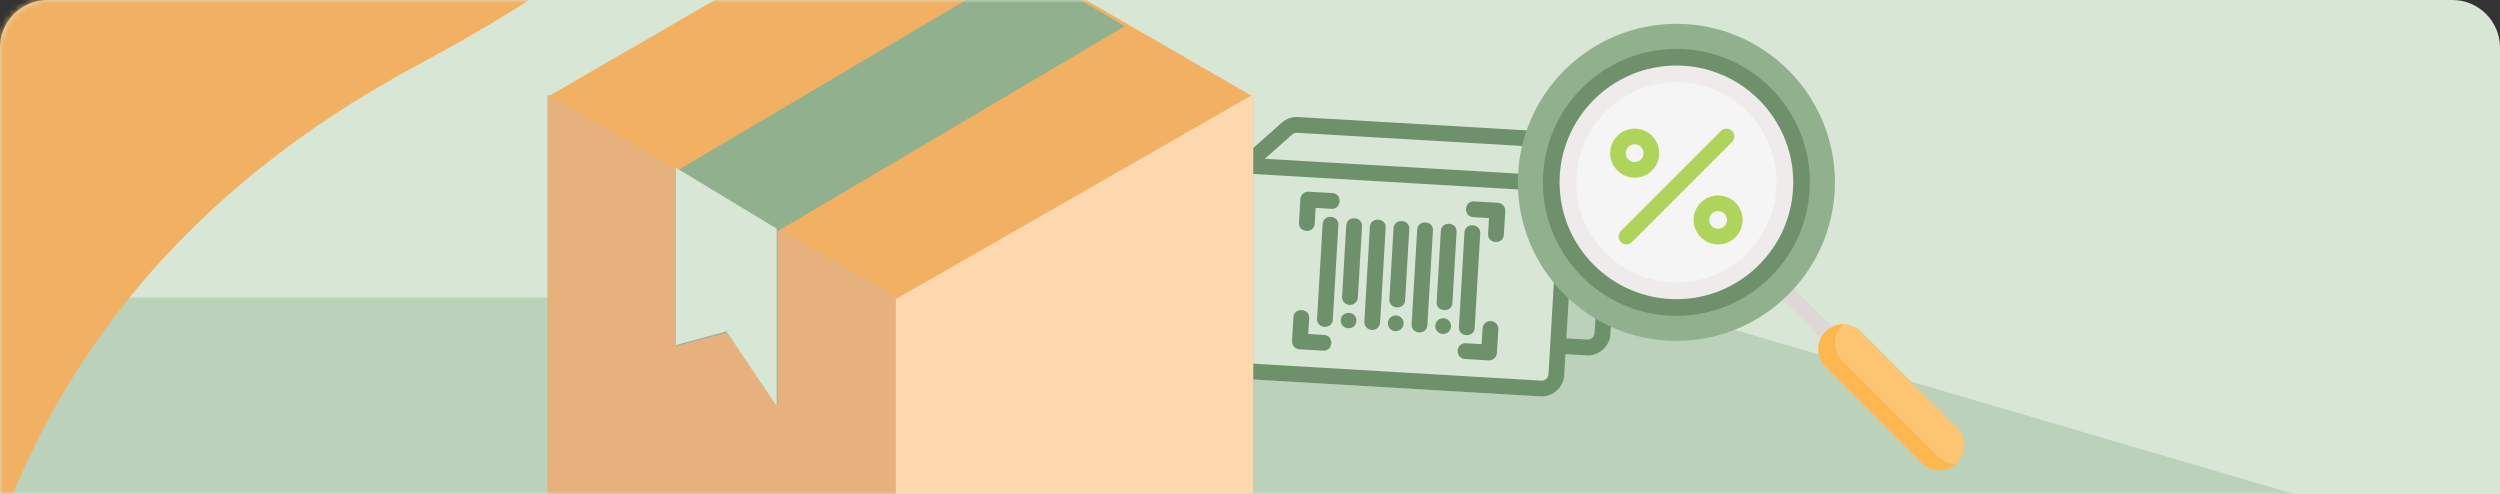 <svg width="420" height="83" viewBox="0 0 420 83" fill="none" xmlns="http://www.w3.org/2000/svg">
<rect x="0" y="0" width="420" height="83" fill="#333333" stroke="none"/>
<path d="M0 8C0 3.582 3.582 0 8 0H412C416.418 0 420 3.582 420 8V83H0V8Z" fill="#D8E6D6"/>
<mask id="mask0_13_989" style="mask-type:alpha" maskUnits="userSpaceOnUse" x="0" y="0" width="420" height="83">
<path d="M0 8C0 3.582 3.582 0 8 0H412C416.418 0 420 3.582 420 8V83H0V8Z" fill="#D8E6D6"/>
</mask>
<g mask="url(#mask0_13_989)">
<path opacity="0.4" d="M273 50H-2.114L-54 146H600L273 50Z" fill="#91B18E"/>
<path d="M9.388 225.154C3.937 213.658 -1.348 198.631 -4.836 181.658L-61.993 6.885C24.888 -14.824 172.868 -44.364 69.734 11.155C-8.801 53.432 -15.975 127.465 -4.836 181.658L9.388 225.154Z" fill="#F2B062"/>
<path d="M-41.322 135.539C-43.285 124.812 -44.327 111.199 -43.45 96.373L-52 -60.999C24.745 -59.7 153.81 -51.328 56.11 -28.243C-18.288 -10.663 -40.65 49.036 -43.45 96.373L-41.322 135.539Z" fill="#D5903E"/>
<path d="M223.833 32.436L219.861 32.204C219.51 32.184 219.165 32.303 218.902 32.537C218.639 32.771 218.48 33.099 218.46 33.45L218.228 37.421C218.102 39.135 220.799 39.299 220.874 37.577L221.029 34.929L223.678 35.084C225.394 35.21 225.552 32.511 223.833 32.436ZM251.636 34.067L247.664 33.833C245.948 33.707 245.79 36.406 247.508 36.482L250.157 36.637L250.001 39.285C249.877 40.998 252.575 41.162 252.65 39.44L252.882 35.469C252.902 35.118 252.782 34.774 252.549 34.511C252.315 34.248 251.988 34.088 251.636 34.067ZM219.787 56.113L219.943 53.464C220.069 51.749 217.371 51.589 217.295 53.308L217.062 57.281C217.044 57.632 217.164 57.976 217.397 58.238C217.631 58.5 217.958 58.66 218.308 58.683L222.281 58.915C224.001 59.043 224.151 56.343 222.436 56.267L219.787 56.113ZM250.471 53.926C250.12 53.906 249.775 54.026 249.512 54.259C249.25 54.493 249.09 54.821 249.07 55.172L248.914 57.82L246.267 57.665C244.535 57.571 244.381 60.204 246.112 60.312L250.083 60.545C250.434 60.566 250.779 60.446 251.042 60.212C251.304 59.978 251.464 59.65 251.484 59.299L251.718 55.329C251.728 55.155 251.704 54.98 251.647 54.816C251.59 54.651 251.501 54.499 251.385 54.369C251.269 54.239 251.129 54.133 250.972 54.057C250.815 53.981 250.645 53.936 250.471 53.926Z" fill="#D8E6D6"/>
<path d="M224.846 37.809L223.916 53.695C223.841 55.417 221.144 55.255 221.268 53.54L222.199 37.652C222.275 35.934 224.972 36.093 224.846 37.809ZM231.417 55.075C231.221 55.25 230.977 55.362 230.718 55.398C230.458 55.434 230.193 55.392 229.957 55.278C229.721 55.163 229.524 54.981 229.392 54.755C229.259 54.529 229.196 54.269 229.212 54.007L230.142 38.119C230.218 36.4 232.916 36.558 232.79 38.274L231.859 54.162C231.849 54.336 231.805 54.506 231.729 54.663C231.653 54.82 231.547 54.96 231.417 55.075Z" fill="#D8E6D6"/>
<path d="M226.719 51.203C226.368 51.183 226.039 51.024 225.805 50.761C225.572 50.498 225.452 50.153 225.472 49.802L226.171 37.886C226.279 36.156 228.913 36.309 228.819 38.042L228.12 49.957C228.099 50.308 227.94 50.637 227.677 50.871C227.414 51.104 227.07 51.224 226.719 51.203ZM232.79 38.275L231.859 54.163C231.75 55.892 229.118 55.74 229.212 54.007L230.142 38.119C230.218 36.4 232.916 36.558 232.79 38.275ZM233.416 50.269L234.114 38.352C234.223 36.623 236.856 36.776 236.761 38.508L236.063 50.424C235.987 52.142 233.289 51.984 233.416 50.269ZM240.734 38.74L239.802 54.628C239.693 56.358 237.06 56.205 237.154 54.473L238.087 38.585C238.162 36.866 240.86 37.024 240.734 38.74ZM241.358 50.733L242.058 38.818C242.167 37.089 244.8 37.241 244.705 38.973L244.007 50.889C243.931 52.608 241.232 52.449 241.358 50.733ZM248.679 39.206L247.745 55.093C247.637 56.824 245.004 56.67 245.098 54.938L246.029 39.051C246.106 37.333 248.804 37.491 248.679 39.206Z" fill="#D8E6D6"/>
<path d="M227.878 53.928C227.769 55.646 225.155 55.494 225.249 53.774C225.357 52.055 227.971 52.208 227.878 53.928Z" fill="#D8E6D6"/>
<path d="M235.388 55.309C235.935 54.822 235.984 53.984 235.498 53.437C235.011 52.889 234.173 52.84 233.625 53.327C233.078 53.813 233.029 54.652 233.516 55.199C234.002 55.746 234.841 55.796 235.388 55.309Z" fill="#D8E6D6"/>
<path d="M243.331 55.774C243.879 55.287 243.928 54.449 243.441 53.901C242.954 53.354 242.116 53.305 241.569 53.792C241.021 54.278 240.972 55.117 241.459 55.664C241.946 56.211 242.784 56.26 243.331 55.774Z" fill="#D8E6D6"/>
<path d="M260.955 29.516L210.349 26.556C209.85 26.523 209.349 26.589 208.876 26.751C208.402 26.913 207.966 27.167 207.592 27.5L191.979 41.383C191.227 42.053 190.772 42.994 190.713 43.999C190.654 45.005 190.996 45.992 191.664 46.746L192.823 48.049C194.944 48.577 197.447 48.61 199.298 47.744C198.106 45.921 198.027 43.381 200.186 41.358C205.256 37.081 211.636 44.258 206.796 48.791C204.97 50.331 202.985 50.373 201.406 49.604C199.752 50.681 197.648 51.115 195.506 51.066L205.55 62.361C206.221 63.115 207.179 63.574 208.16 63.62L258.78 66.595C260.817 66.758 262.719 65.068 262.795 63.027L264.526 33.532C264.687 31.497 262.995 29.593 260.955 29.516Z" fill="#D8E6D6"/>
<path d="M223.678 35.083L221.029 34.928L220.874 37.576C220.8 39.298 218.103 39.135 218.227 37.421L218.46 33.45C218.48 33.099 218.639 32.77 218.902 32.536C219.165 32.303 219.51 32.183 219.861 32.203L223.832 32.434C225.552 32.51 225.394 35.209 223.678 35.083ZM251.636 34.067L247.664 33.833C245.948 33.707 245.79 36.405 247.508 36.481L250.158 36.636L250.001 39.285C249.877 40.998 252.575 41.161 252.65 39.439L252.882 35.469C252.902 35.118 252.782 34.773 252.549 34.51C252.315 34.247 251.988 34.087 251.636 34.067ZM219.787 56.112L219.943 53.463C220.069 51.748 217.371 51.588 217.295 53.308L217.062 57.281C217.044 57.631 217.164 57.975 217.398 58.237C217.631 58.5 217.958 58.659 218.308 58.682L222.281 58.914C224.001 59.042 224.151 56.342 222.436 56.267L219.787 56.112ZM250.471 53.926C250.12 53.905 249.775 54.025 249.512 54.258C249.25 54.492 249.09 54.821 249.07 55.172L248.914 57.819L246.267 57.664C244.535 57.57 244.381 60.203 246.112 60.311L250.083 60.544C250.434 60.565 250.779 60.445 251.042 60.211C251.305 59.978 251.464 59.649 251.484 59.298L251.718 55.328C251.728 55.154 251.704 54.98 251.647 54.815C251.59 54.65 251.501 54.498 251.385 54.368C251.269 54.238 251.129 54.132 250.972 54.056C250.815 53.98 250.645 53.936 250.471 53.926ZM222.199 37.655L221.267 53.541C221.142 55.255 223.84 55.419 223.915 53.697L224.847 37.809C224.972 36.093 222.274 35.933 222.199 37.655ZM231.859 54.163L232.79 38.275C232.917 36.559 230.218 36.4 230.142 38.12L229.212 54.007C229.198 54.183 229.22 54.359 229.276 54.526C229.331 54.694 229.419 54.848 229.535 54.981C229.651 55.113 229.792 55.221 229.95 55.299C230.109 55.376 230.281 55.422 230.456 55.432C230.632 55.442 230.808 55.417 230.974 55.359C231.141 55.3 231.293 55.209 231.424 55.091C231.554 54.973 231.66 54.83 231.735 54.671C231.81 54.511 231.852 54.339 231.859 54.163ZM228.12 49.957L228.819 38.042C228.912 36.309 226.279 36.156 226.171 37.887L225.472 49.802C225.459 49.978 225.481 50.154 225.536 50.321C225.592 50.489 225.68 50.643 225.796 50.776C225.912 50.908 226.053 51.016 226.211 51.094C226.369 51.171 226.541 51.217 226.717 51.227C226.893 51.237 227.069 51.212 227.235 51.154C227.401 51.095 227.554 51.004 227.685 50.886C227.815 50.768 227.921 50.625 227.996 50.466C228.07 50.306 228.113 50.133 228.12 49.957ZM230.142 38.12L229.212 54.007C229.118 55.74 231.749 55.893 231.859 54.163L232.79 38.275C232.917 36.559 230.218 36.4 230.142 38.12ZM236.063 50.424L236.761 38.508C236.856 36.776 234.222 36.623 234.114 38.352L233.417 50.27C233.291 51.984 235.988 52.144 236.063 50.424ZM238.087 38.585L237.153 54.472C237.06 56.203 239.692 56.357 239.802 54.626L240.733 38.739C240.859 37.023 238.162 36.866 238.087 38.585ZM244.007 50.889L244.705 38.973C244.799 37.241 242.166 37.088 242.058 38.818L241.359 50.734C241.233 52.448 243.931 52.608 244.007 50.889ZM246.03 39.052L245.098 54.939C245.005 56.669 247.637 56.824 247.746 55.094L248.679 39.206C248.804 37.491 246.106 37.331 246.03 39.052ZM225.249 53.774C225.156 55.493 227.769 55.647 227.878 53.928C227.971 52.209 225.357 52.056 225.249 53.774ZM234.584 52.994C234.409 52.981 234.232 53.002 234.065 53.058C233.898 53.114 233.744 53.202 233.611 53.318C233.478 53.434 233.37 53.575 233.293 53.733C233.215 53.891 233.17 54.063 233.16 54.239C233.149 54.415 233.174 54.591 233.233 54.757C233.291 54.923 233.382 55.076 233.5 55.206C233.618 55.337 233.761 55.443 233.921 55.517C234.08 55.592 234.253 55.634 234.429 55.642C234.776 55.656 235.116 55.533 235.373 55.3C235.631 55.066 235.787 54.741 235.808 54.394C235.828 54.047 235.711 53.706 235.482 53.444C235.254 53.182 234.931 53.02 234.584 52.994ZM242.528 53.459C242.354 53.449 242.18 53.473 242.015 53.53C241.851 53.587 241.699 53.676 241.569 53.792C241.439 53.908 241.333 54.048 241.257 54.205C241.181 54.362 241.136 54.532 241.126 54.706C241.116 54.88 241.14 55.054 241.198 55.219C241.255 55.383 241.344 55.535 241.46 55.665C241.575 55.795 241.716 55.901 241.872 55.977C242.029 56.053 242.199 56.097 242.373 56.107C242.725 56.128 243.07 56.008 243.332 55.774C243.595 55.54 243.754 55.212 243.775 54.86C243.795 54.509 243.675 54.164 243.442 53.901C243.208 53.639 242.879 53.479 242.528 53.459ZM272.271 26.638L270.542 56.127C270.466 58.172 268.563 59.864 266.525 59.699L263.003 59.495L262.795 63.025C262.718 65.066 260.816 66.756 258.781 66.594L208.159 63.618C207.662 63.592 207.176 63.467 206.728 63.25C206.28 63.034 205.879 62.731 205.549 62.359L195.507 51.066C188.795 51.232 180.844 44.92 182.971 39.234C185.339 33.521 193.007 32.917 198.671 35.432L215.338 20.604C216.093 19.933 217.099 19.589 218.1 19.664L268.7 22.62C269.706 22.681 270.647 23.138 271.317 23.891C271.986 24.644 272.33 25.632 272.273 26.638L272.271 26.638ZM191.981 41.385L196.438 37.421C192.293 36.032 187.346 36.345 185.49 40.071C184.38 43.008 188.41 47.083 192.825 48.05L191.666 46.747C190.998 45.994 190.656 45.006 190.715 44.001C190.774 42.996 191.229 42.055 191.981 41.385ZM261.874 33.375C261.891 33.073 261.788 32.776 261.587 32.549C261.386 32.322 261.103 32.184 260.801 32.164L210.176 29.203C210.027 29.192 209.878 29.212 209.737 29.259C209.595 29.307 209.465 29.383 209.354 29.482L193.741 43.365C193.515 43.567 193.377 43.851 193.36 44.154C193.342 44.457 193.445 44.755 193.647 44.983L196.678 48.392C197.617 48.316 198.515 48.109 199.298 47.743C198.106 45.92 198.027 43.38 200.186 41.358C205.256 37.08 211.636 44.257 206.796 48.791C204.971 50.331 202.985 50.373 201.406 49.604C200.593 50.125 199.699 50.507 198.76 50.733L207.53 60.596C207.729 60.819 208.008 60.956 208.297 60.969L258.935 63.946C259.548 63.995 260.124 63.485 260.147 62.868L261.874 33.375ZM204.11 46.248C203.946 46.684 203.738 47.075 203.511 47.444C204.019 47.441 204.551 47.266 205.054 46.834C207.355 44.714 204.299 41.279 201.925 43.316C201.037 44.135 200.953 45.148 201.316 45.97C201.419 45.793 201.513 45.61 201.592 45.412C202.108 43.773 204.677 44.621 204.11 46.248ZM268.544 25.269L217.924 22.31C217.776 22.299 217.626 22.318 217.485 22.366C217.343 22.413 217.213 22.488 217.1 22.587L212.497 26.68L260.949 29.513C262.992 29.589 264.686 31.492 264.525 33.531L263.158 56.847L266.68 57.052C266.983 57.063 267.278 56.957 267.504 56.756C267.73 56.555 267.87 56.274 267.894 55.972L269.623 26.483C269.641 26.179 269.537 25.88 269.334 25.653C269.132 25.425 268.848 25.287 268.544 25.269Z" fill="#6E916B"/>
<path d="M322.29 72.603C322.117 72.603 321.946 72.57 321.787 72.504C321.627 72.438 321.482 72.341 321.36 72.219L298.93 49.789C298.808 49.667 298.712 49.522 298.645 49.362C298.579 49.203 298.545 49.032 298.545 48.859C298.545 48.687 298.579 48.516 298.645 48.356C298.712 48.197 298.808 48.052 298.93 47.93C299.052 47.808 299.197 47.711 299.357 47.645C299.516 47.579 299.687 47.545 299.86 47.545C300.032 47.545 300.203 47.579 300.363 47.645C300.522 47.711 300.667 47.808 300.789 47.93L323.219 70.36C323.403 70.543 323.528 70.778 323.579 71.033C323.629 71.288 323.603 71.552 323.504 71.792C323.404 72.032 323.236 72.237 323.02 72.382C322.804 72.526 322.549 72.603 322.29 72.603Z" fill="#DDD8D5"/>
<path d="M328.768 71.82L312.647 55.699C311.004 54.056 308.342 54.056 306.699 55.699C305.057 57.341 305.057 60.004 306.699 61.646L322.821 77.768C323.642 78.589 324.718 78.999 325.794 78.999C326.871 78.999 327.947 78.589 328.768 77.768C330.411 76.125 330.411 73.463 328.768 71.82Z" fill="#FDC572"/>
<path d="M325.624 76.717L309.503 60.596C307.861 58.953 307.861 56.29 309.503 54.648C309.567 54.584 309.634 54.528 309.701 54.469C308.615 54.462 307.527 54.871 306.699 55.699C305.057 57.342 305.057 60.005 306.699 61.647L322.82 77.768C323.21 78.159 323.674 78.47 324.184 78.681C324.695 78.892 325.242 79.001 325.794 79C326.817 79 327.804 78.625 328.57 77.947C327.503 77.94 326.438 77.531 325.624 76.717Z" fill="#FCB74F"/>
<path d="M281.635 4C266.949 4 255 15.949 255 30.636C255 45.322 266.949 57.271 281.635 57.271C296.322 57.271 308.271 45.322 308.271 30.636C308.271 15.949 296.322 4 281.635 4Z" fill="#91B18E"/>
<path d="M281.635 8.205C269.267 8.205 259.206 18.267 259.206 30.635C259.206 43.003 269.267 53.065 281.635 53.065C294.003 53.065 304.065 43.003 304.065 30.635C304.065 18.267 294.003 8.205 281.635 8.205Z" fill="#6E916B"/>
<path d="M281.635 11.01C270.814 11.01 262.009 19.814 262.009 30.636C262.009 41.458 270.814 50.262 281.635 50.262C292.457 50.262 301.262 41.458 301.262 30.636C301.262 19.814 292.457 11.01 281.635 11.01Z" fill="#EEEBEA"/>
<path d="M281.635 13.813C272.359 13.813 264.813 21.36 264.813 30.636C264.813 39.912 272.359 47.458 281.635 47.458C290.911 47.458 298.458 39.912 298.458 30.636C298.458 21.36 290.911 13.813 281.635 13.813Z" fill="#F6F5F5"/>
<path d="M273.224 41.062C272.075 41.062 271.485 39.629 272.295 38.819L289.117 21.996C289.239 21.874 289.384 21.777 289.544 21.711C289.703 21.645 289.874 21.611 290.047 21.611C290.219 21.611 290.39 21.645 290.55 21.711C290.709 21.777 290.854 21.874 290.976 21.996C291.098 22.118 291.195 22.263 291.261 22.423C291.327 22.582 291.361 22.753 291.361 22.926C291.361 23.098 291.327 23.269 291.261 23.429C291.195 23.588 291.098 23.733 290.976 23.855L274.154 40.678C274.032 40.8 273.887 40.897 273.727 40.963C273.568 41.029 273.397 41.063 273.224 41.062ZM288.645 41.062C286.374 41.062 284.527 39.215 284.527 36.944C284.527 34.674 286.374 32.826 288.645 32.826C290.915 32.826 292.763 34.674 292.763 36.944C292.763 39.215 290.916 41.062 288.645 41.062ZM288.645 35.455C287.823 35.455 287.155 36.123 287.155 36.945C287.155 37.766 287.823 38.434 288.645 38.434C289.466 38.434 290.134 37.766 290.134 36.945C290.134 36.123 289.466 35.455 288.645 35.455ZM274.626 29.848C272.356 29.848 270.508 28 270.508 25.73C270.508 23.459 272.356 21.611 274.626 21.611C276.897 21.611 278.744 23.459 278.744 25.73C278.744 28 276.897 29.848 274.626 29.848ZM274.626 24.24C273.805 24.24 273.137 24.908 273.137 25.73C273.137 26.551 273.805 27.219 274.626 27.219C275.448 27.219 276.116 26.551 276.116 25.73C276.116 24.908 275.447 24.24 274.626 24.24Z" fill="#AED45B"/>
<path fill-rule="evenodd" clip-rule="evenodd" d="M151.264 -18L210.528 16.25V84.749L151.264 119L92.001 84.749L92 16.25L151.264 -18Z" fill="#F2B062"/>
<path fill-rule="evenodd" clip-rule="evenodd" d="M151.264 119L210.528 84.621V15.865L151.264 50.244L92 15.865V84.621L151.264 119Z" fill="#E6B17C"/>
<path fill-rule="evenodd" clip-rule="evenodd" d="M150.494 50.244L210.528 15.865V84.621L150.494 119V50.244Z" fill="#FDD7AD"/>
<path fill-rule="evenodd" clip-rule="evenodd" d="M113.551 58.123V28.79L171.914 -5.685L188.977 4.395L130.614 38.869V68.203L122.082 55.875L113.551 58.123Z" fill="#91B18E"/>
<path fill-rule="evenodd" clip-rule="evenodd" d="M113.551 57.967V28.18L130.483 38.415V68.202L122.017 55.683L113.551 57.967Z" fill="#D8E6D6"/>
</g>
</svg>
